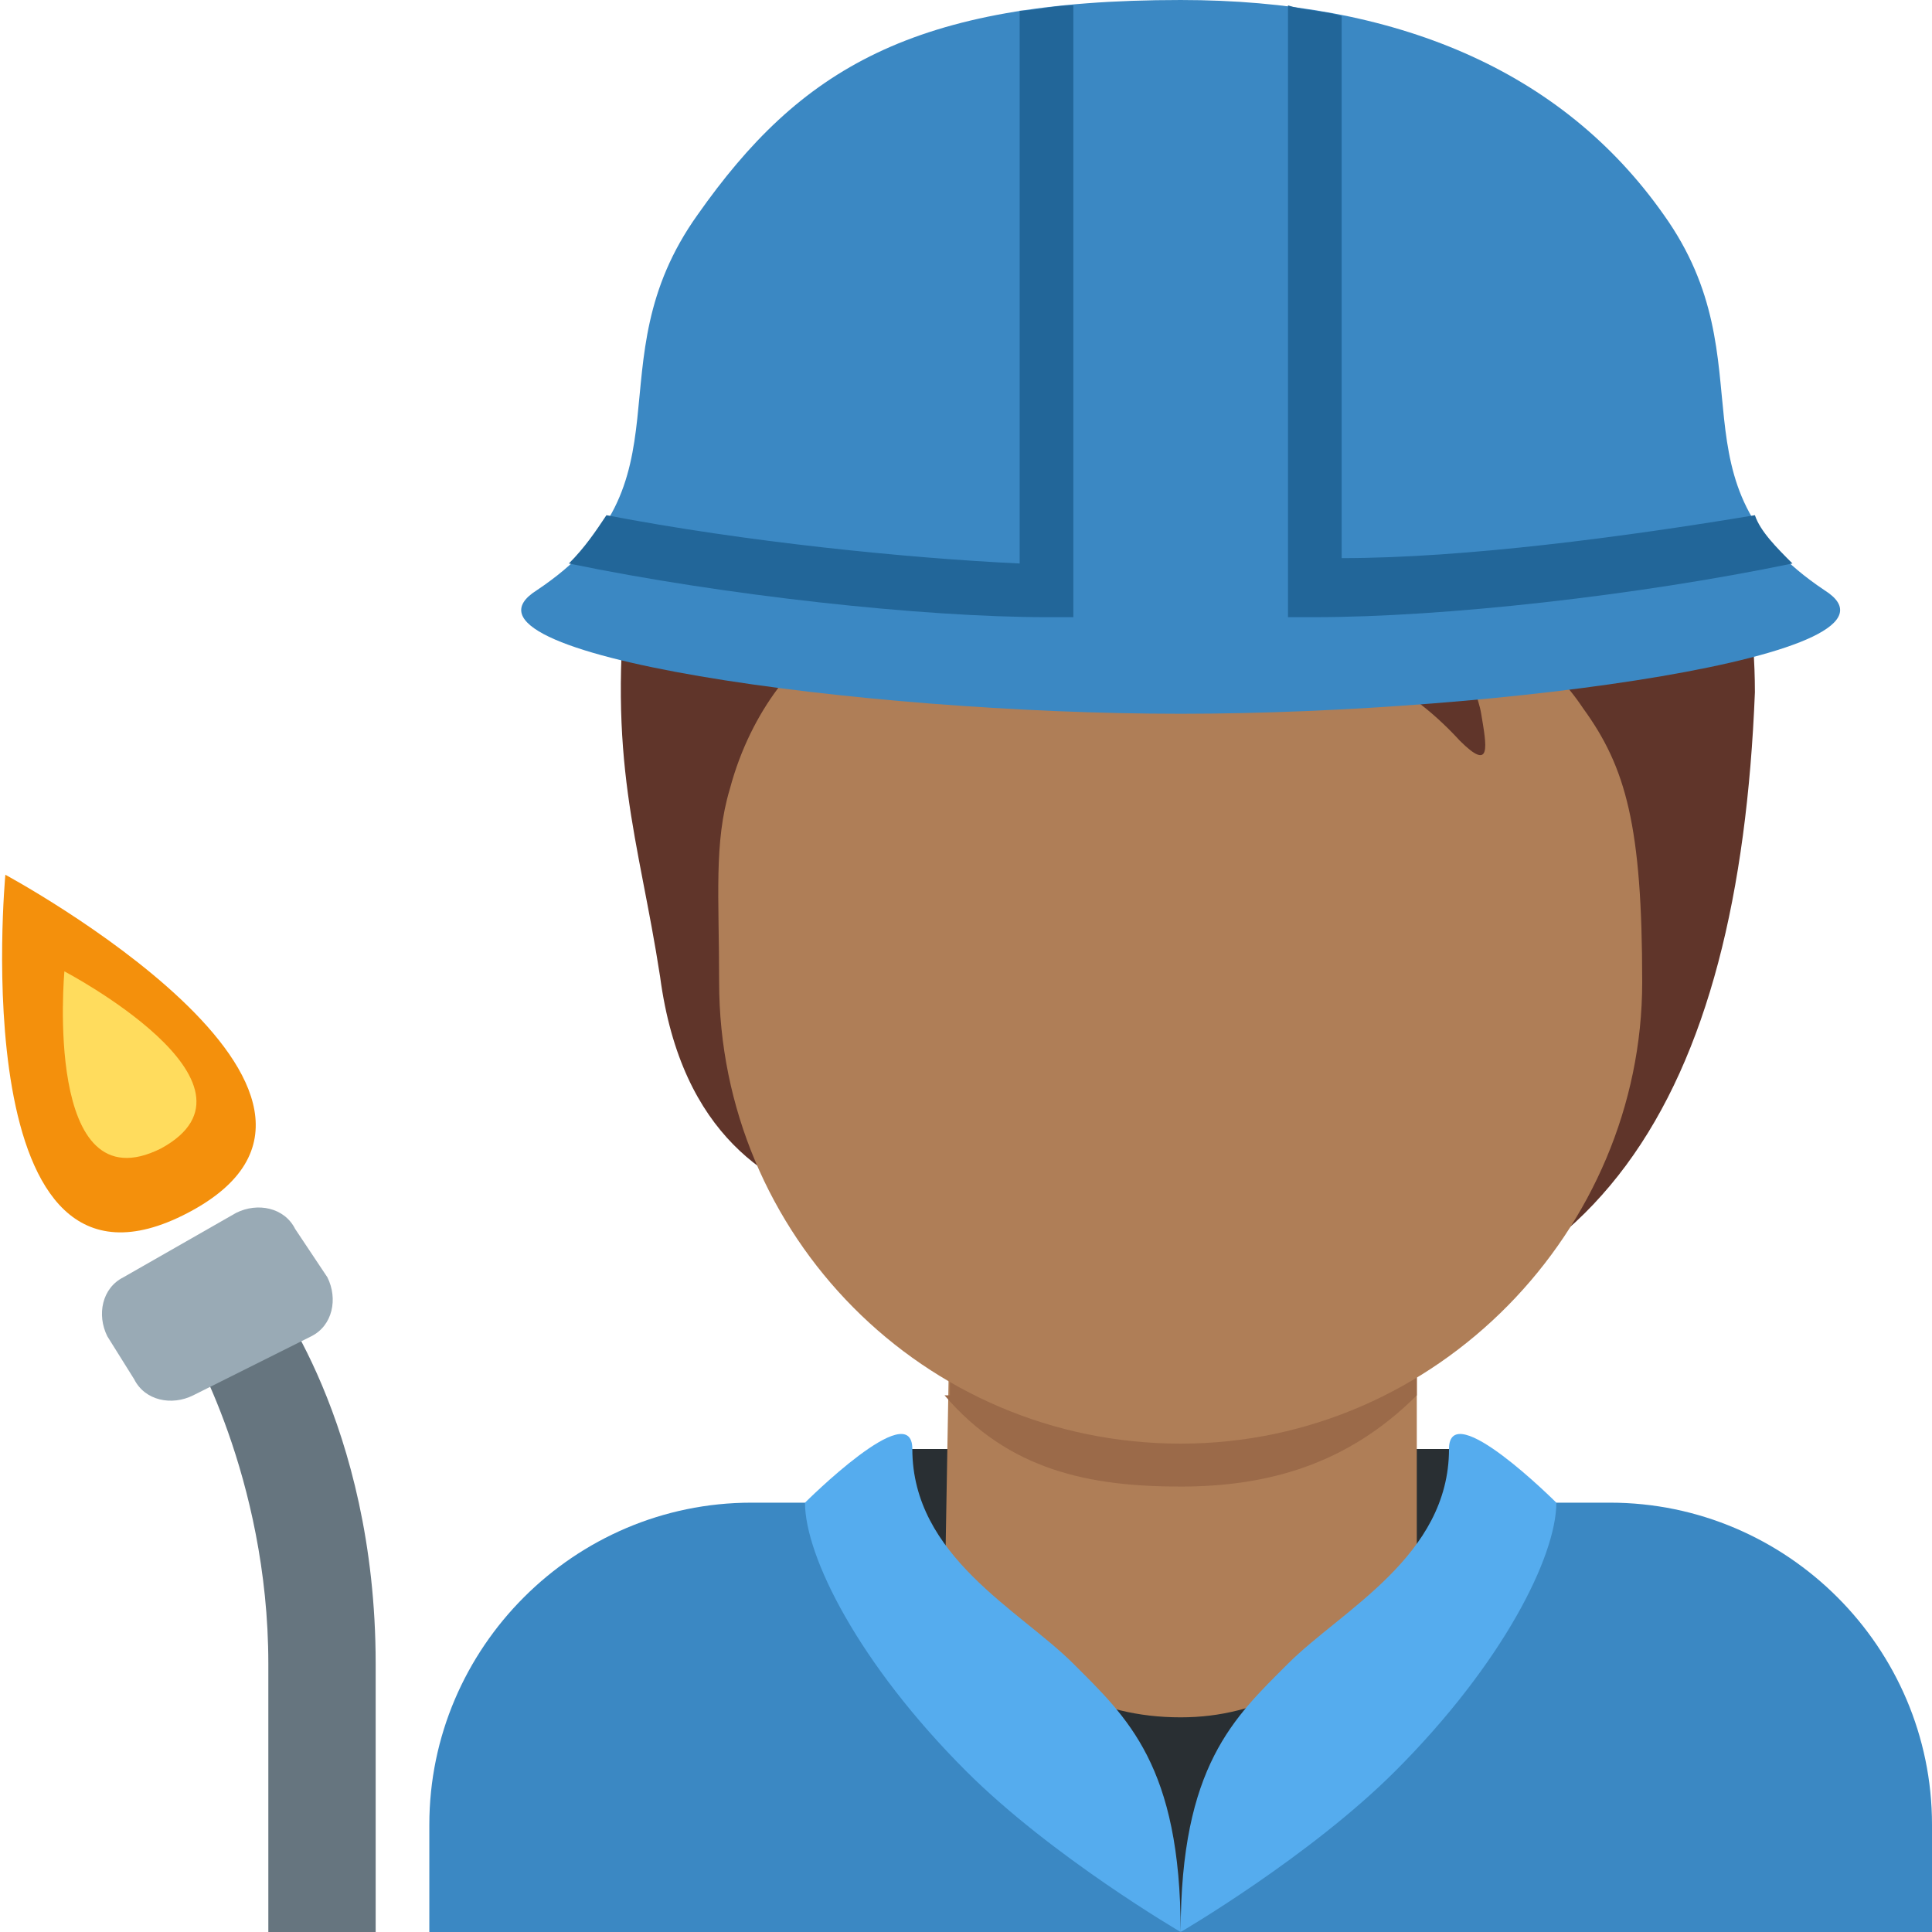 <?xml version="1.0" encoding="utf-8"?>
<!-- Generator: Adobe Illustrator 24.1.0, SVG Export Plug-In . SVG Version: 6.00 Build 0)  -->
<svg version="1.1" id="Layer_1" xmlns="http://www.w3.org/2000/svg" xmlns:xlink="http://www.w3.org/1999/xlink" x="0px" y="0px"
	 viewBox="0 0 36 36" style="enable-background:new 0 0 36 36;" xml:space="preserve">
<style type="text/css">
	.st0{fill:#3B88C3;}
	.st1{fill:#292F33;}
	.st2{fill:#AF7E57;}
	.st3{fill:#55ACEE;}
	.st4{fill:#9B6A49;}
	.st5{fill:#60352A;}
	.st6{fill:#66757F;}
	.st7{fill:#99AAB5;}
	.st8{fill:#F4900C;}
	.st9{fill:#FFDC5D;}
	.st10{fill:#226699;}
</style>
<path class="st0" d="M36,36v-2c0-3.3-2.7-6-6-6H14c-3.3,0-6,2.7-6,6v2H36z"/>
<path class="st1" d="M22,36l-5.6-9h11.2L22,36z"/>
<path class="st2" d="M17.6,30c1.7,1.3,2.8,2,4.4,2c1.5,0,2.6-0.7,4.4-2v-5.7h-8.7L17.6,30L17.6,30z"/>
<path class="st3" d="M15,28c0,1,1,3,3,5c1.6,1.6,4,3,4,3c0-3.1-1-4-2-5s-3-2-3-4C17,26,15,28,15,28 M29,28c0,1-1,3-3,5
	c-1.6,1.6-4,3-4,3c0-3.1,1-4,2-5s3-2,3-4C27,26,29,28,29,28"/>
<path class="st4" d="M17.6,26c1.2,1.4,2.7,1.7,4.4,1.7c1.6,0,3.1-0.4,4.4-1.7v-3.5h-8.7V26z"/>
<path class="st5" d="M25.2,3.3c-1.9-0.6-5.9-0.5-7,1c-2.9,0.1-6.1,2.9-6.5,6.4c-0.4,3.5,0.2,4.9,0.6,7.5c0.4,3,2.1,3.9,3.4,4.3
	c1.9,2.5,3.9,2.4,7.4,2.4c6.7,0,9.3-4.5,9.6-12C32.7,8.3,30,4.9,25.2,3.3z"/>
<path class="st2" d="M29.5,13.2c-0.6-0.9-1.5-1.6-3.3-1.9c0.7,0.3,1.3,1.4,1.4,2c0.1,0.6,0.2,1.1-0.4,0.5c-2.2-2.4-4.5-1.4-6.8-2.9
	c-1.6-1-2.1-2.1-2.1-2.1s-0.2,1.5-2.7,3c-0.7,0.4-1.6,1.4-2,2.9c-0.3,1-0.2,2-0.2,3.6c0,4.7,3.8,8.6,8.6,8.6s8.6-4,8.6-8.6
	C30.6,15.4,30.3,14.3,29.5,13.2z"/>
<path class="st6" d="M5,24l-1.5,1c0,0,1.5,2.5,1.5,6v5h2v-5C7,26.5,5,24,5,24z"/>
<path class="st7" d="M6.1,23.8c0.2,0.4,0.1,0.9-0.3,1.1L3.6,26c-0.4,0.2-0.9,0.1-1.1-0.3l-0.5-0.8c-0.2-0.4-0.1-0.9,0.3-1.1l2.1-1.2
	c0.4-0.2,0.9-0.1,1.1,0.3L6.1,23.8z"/>
<path class="st8" d="M3.5,22.6c4.2-2.2-3.4-6.3-3.4-6.3S-0.7,24.8,3.5,22.6z"/>
<path class="st9" d="M3,21.4c2.2-1.2-1.8-3.3-1.8-3.3S0.8,22.5,3,21.4z"/>
<path class="st0" d="M34,11c-3-2-1-4.2-3-7c-1.9-2.7-5-4-9-4c-5,0-7.1,1.3-9,4c-2,2.8,0,5-3,7c-1.9,1.2,6,2.3,12,2.3
	S35.9,12.2,34,11"/>
<path class="st10" d="M20,11.5V0.1c-0.4,0-0.7,0.1-1,0.1v10.3c-2.1-0.1-5.1-0.4-7.7-0.9c-0.2,0.3-0.4,0.6-0.7,0.9
	c2.9,0.6,6.6,1,8.9,1L20,11.5L20,11.5z M24.5,11.5c2.4,0,6-0.4,8.9-1c-0.3-0.3-0.6-0.6-0.7-0.9c-2.4,0.4-5.4,0.8-7.7,0.8V0.3
	c-0.3-0.1-0.7-0.1-1-0.2v11.4C24,11.5,24.5,11.5,24.5,11.5z"/>
</svg>
